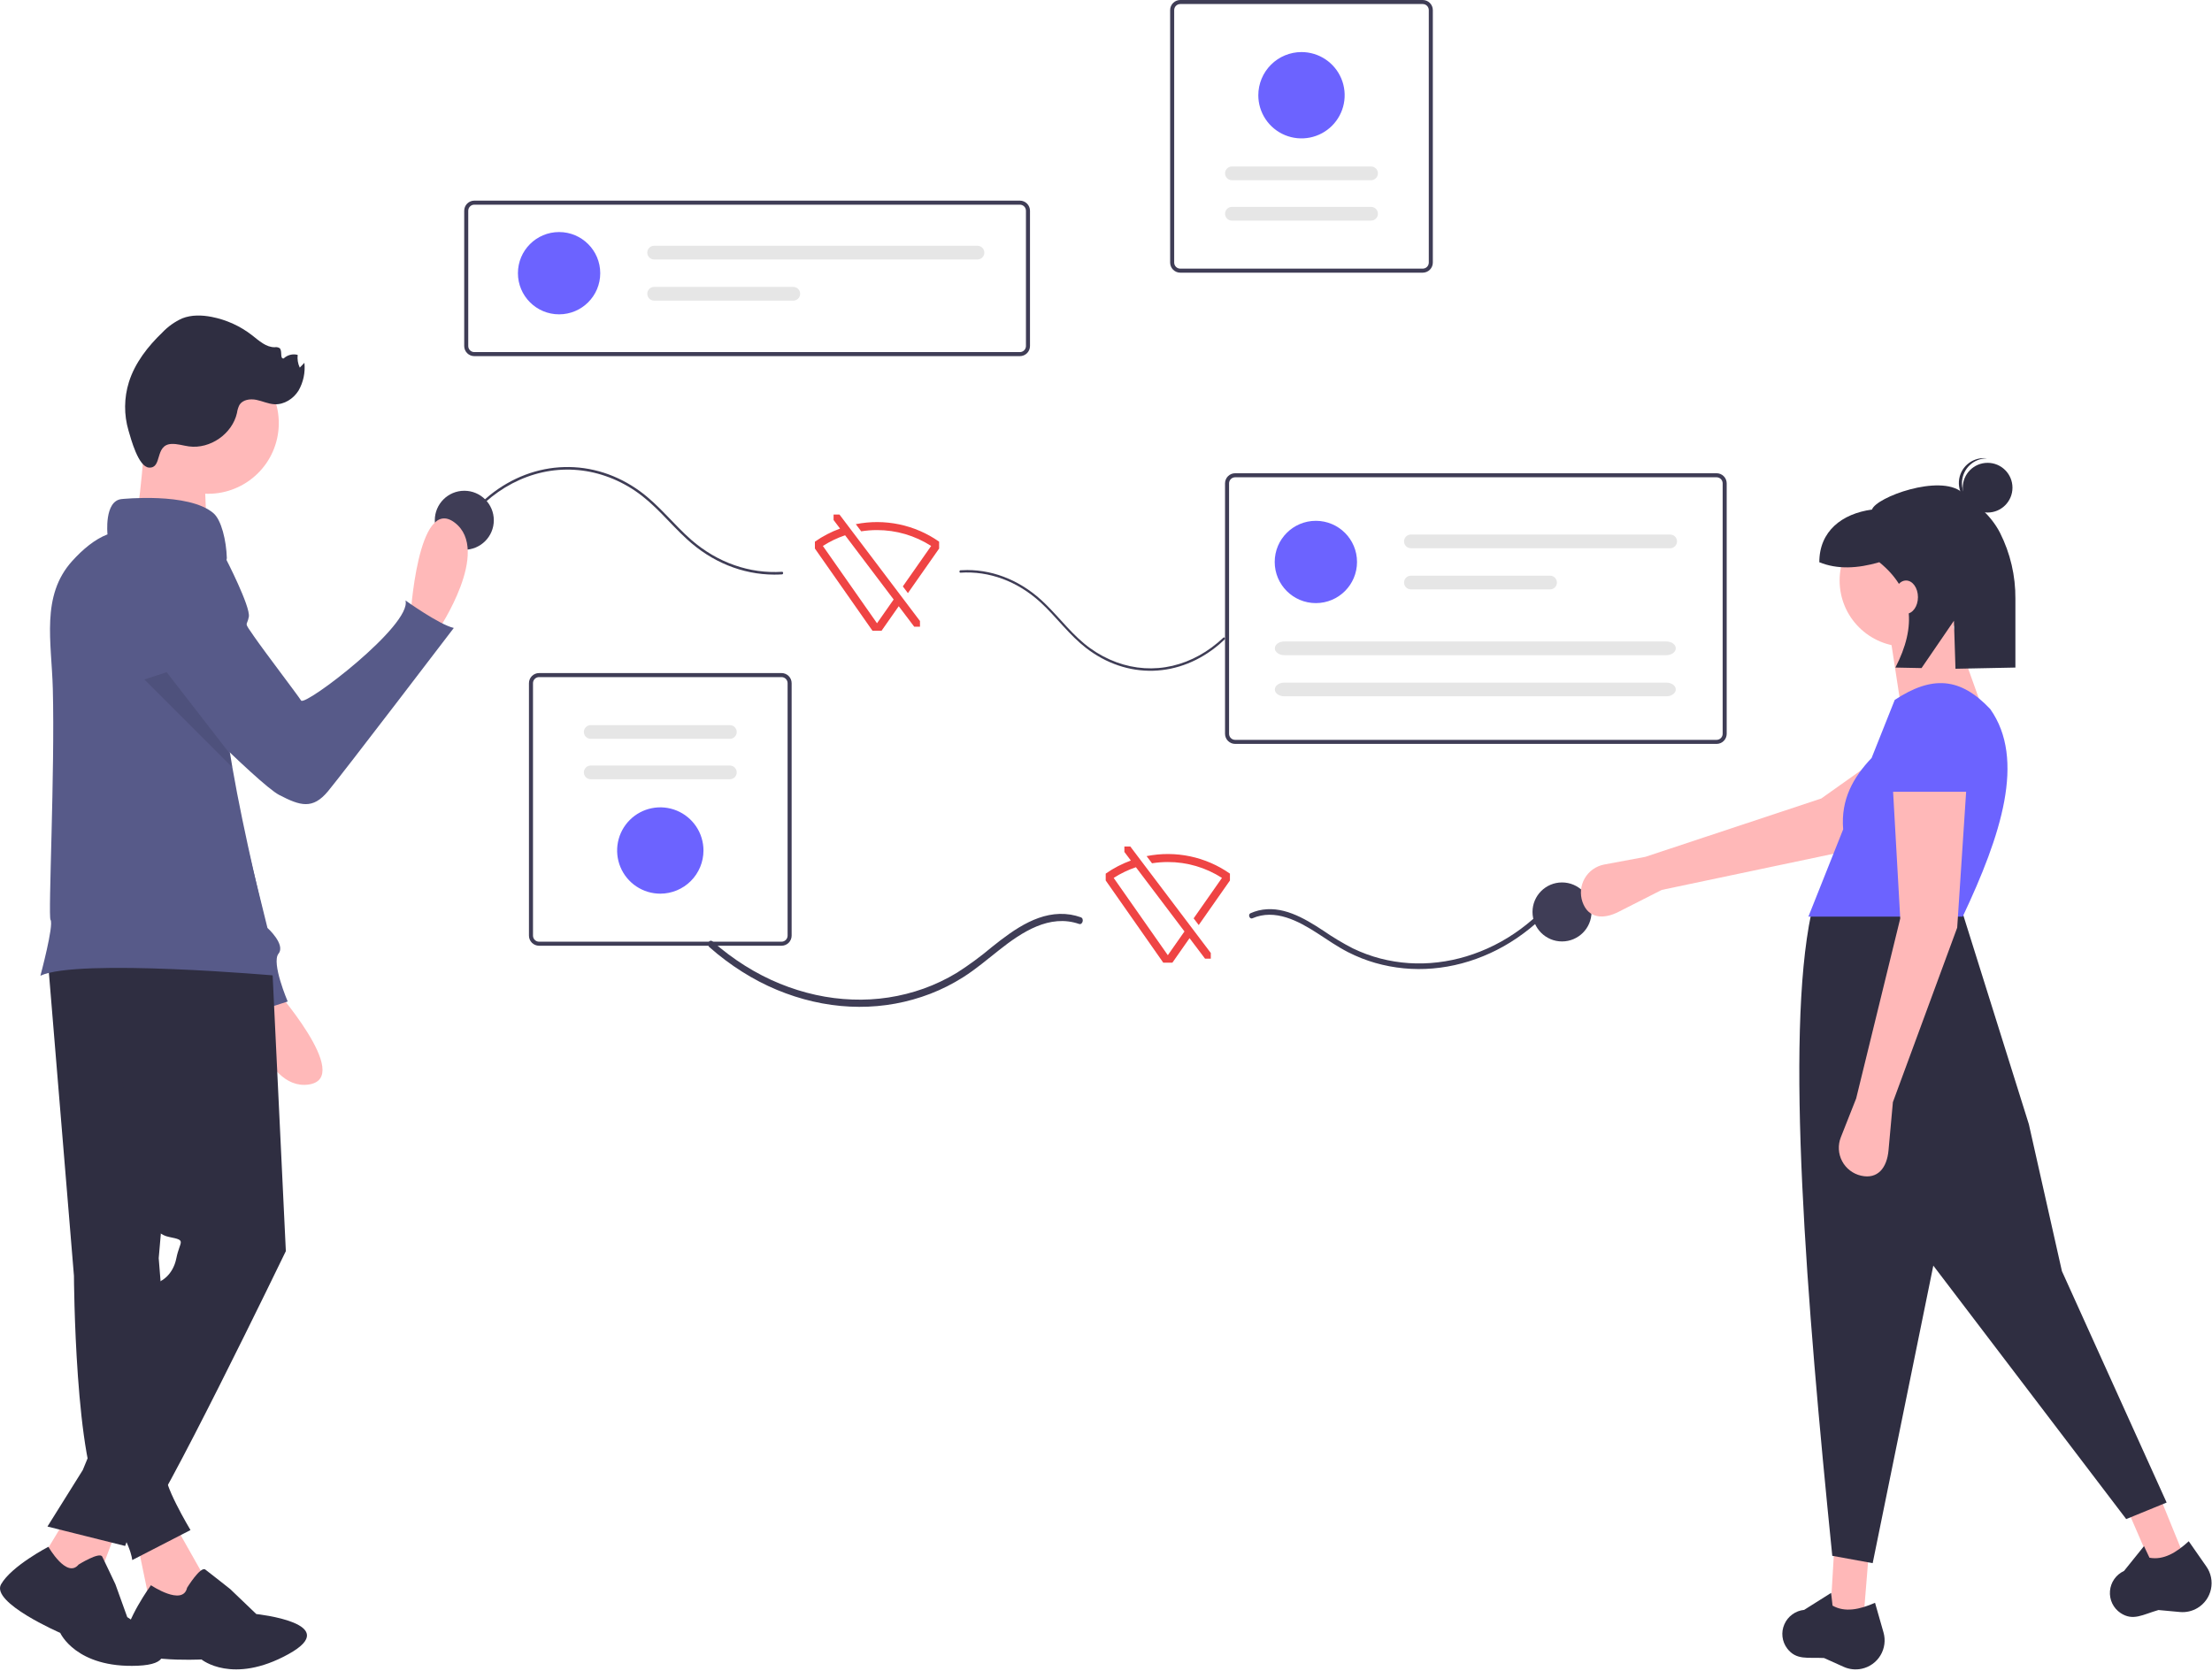 <svg width="966" height="730" viewBox="0 0 966 730" fill="none" xmlns="http://www.w3.org/2000/svg">
<g clip-path="url(#clip0_602_2)">
<path d="M445.394 155.565H207.136C205.967 155.564 204.845 155.098 204.018 154.271C203.191 153.444 202.726 152.322 202.724 151.153V92.051C202.726 90.882 203.191 89.76 204.018 88.933C204.845 88.106 205.967 87.641 207.136 87.639H445.394C446.563 87.641 447.685 88.106 448.512 88.933C449.339 89.76 449.804 90.882 449.806 92.051V151.153C449.804 152.322 449.339 153.444 448.512 154.271C447.685 155.098 446.563 155.564 445.394 155.565V155.565ZM207.136 89.404C206.435 89.405 205.762 89.684 205.265 90.18C204.769 90.677 204.49 91.349 204.489 92.051V151.153C204.49 151.855 204.769 152.527 205.265 153.024C205.762 153.52 206.435 153.799 207.136 153.8H445.394C446.095 153.799 446.768 153.52 447.265 153.024C447.761 152.527 448.04 151.855 448.041 151.153V92.051C448.04 91.349 447.761 90.677 447.265 90.18C446.768 89.684 446.095 89.405 445.394 89.404L207.136 89.404Z" fill="#3F3D56"/>
<path d="M244.157 137.307C254.083 137.307 262.13 129.26 262.13 119.334C262.13 109.408 254.083 101.361 244.157 101.361C234.231 101.361 226.184 109.408 226.184 119.334C226.184 129.26 234.231 137.307 244.157 137.307Z" fill="#6C63FF"/>
<path d="M285.665 107.352C284.871 107.352 284.109 107.668 283.547 108.229C282.986 108.791 282.67 109.553 282.67 110.348C282.67 111.142 282.986 111.904 283.547 112.466C284.109 113.027 284.871 113.343 285.665 113.343H426.88C427.675 113.343 428.437 113.027 428.998 112.466C429.56 111.904 429.876 111.142 429.876 110.348C429.876 109.553 429.56 108.791 428.998 108.229C428.437 107.668 427.675 107.352 426.88 107.352H285.665Z" fill="#E6E6E6"/>
<path d="M285.665 125.325C284.871 125.325 284.109 125.641 283.547 126.203C282.986 126.764 282.67 127.526 282.67 128.321C282.67 129.115 282.986 129.877 283.547 130.439C284.109 131.001 284.871 131.316 285.665 131.316H346.431C346.824 131.317 347.215 131.24 347.579 131.09C347.943 130.939 348.274 130.719 348.552 130.441C348.831 130.162 349.052 129.832 349.203 129.468C349.354 129.104 349.432 128.714 349.432 128.321C349.432 127.927 349.354 127.537 349.203 127.173C349.052 126.809 348.831 126.479 348.552 126.201C348.274 125.922 347.943 125.702 347.579 125.552C347.215 125.401 346.824 125.324 346.431 125.325H285.665Z" fill="#E6E6E6"/>
<path d="M341.304 413.107H235.412C234.242 413.105 233.121 412.64 232.294 411.813C231.467 410.986 231.001 409.864 231 408.695V298.412C231.001 297.242 231.467 296.121 232.294 295.294C233.121 294.467 234.242 294.001 235.412 294H341.304C342.474 294.001 343.596 294.467 344.423 295.294C345.25 296.121 345.715 297.242 345.717 298.412V408.695C345.715 409.864 345.25 410.986 344.423 411.813C343.596 412.64 342.474 413.105 341.304 413.107ZM235.412 295.765C234.71 295.766 234.037 296.045 233.541 296.541C233.045 297.037 232.766 297.71 232.765 298.412V408.695C232.766 409.397 233.045 410.069 233.541 410.566C234.037 411.062 234.71 411.341 235.412 411.342H341.304C342.006 411.341 342.679 411.062 343.176 410.566C343.672 410.069 343.951 409.397 343.952 408.695V298.412C343.951 297.71 343.672 297.037 343.176 296.541C342.679 296.045 342.006 295.766 341.304 295.765H235.412Z" fill="#3F3D56"/>
<path d="M257.976 316.742C257.181 316.742 256.419 317.058 255.858 317.62C255.296 318.181 254.98 318.943 254.98 319.738C254.98 320.532 255.296 321.294 255.858 321.856C256.419 322.418 257.181 322.733 257.976 322.733H318.741C319.535 322.733 320.297 322.418 320.859 321.856C321.421 321.294 321.736 320.532 321.736 319.738C321.736 318.943 321.421 318.181 320.859 317.62C320.297 317.058 319.535 316.742 318.741 316.742H257.976Z" fill="#E6E6E6"/>
<path d="M257.976 334.391C257.582 334.39 257.192 334.467 256.828 334.617C256.464 334.767 256.133 334.988 255.854 335.266C255.575 335.544 255.354 335.875 255.203 336.239C255.052 336.602 254.975 336.992 254.975 337.386C254.975 337.78 255.052 338.17 255.203 338.534C255.354 338.897 255.575 339.228 255.854 339.506C256.133 339.784 256.464 340.005 256.828 340.155C257.192 340.305 257.582 340.382 257.976 340.382H318.741C319.535 340.382 320.297 340.066 320.859 339.504C321.421 338.942 321.736 338.181 321.736 337.386C321.736 336.592 321.421 335.83 320.859 335.268C320.297 334.706 319.535 334.391 318.741 334.391H257.976Z" fill="#E6E6E6"/>
<path d="M288.358 390.364C284.629 390.364 280.984 389.259 277.883 387.187C274.782 385.115 272.366 382.17 270.939 378.725C269.512 375.28 269.138 371.488 269.866 367.831C270.593 364.173 272.389 360.814 275.026 358.177C277.663 355.54 281.023 353.744 284.68 353.017C288.338 352.289 292.129 352.662 295.574 354.09C299.019 355.517 301.964 357.933 304.036 361.034C306.108 364.135 307.214 367.78 307.214 371.509C307.208 376.508 305.22 381.301 301.685 384.836C298.15 388.371 293.357 390.359 288.358 390.364V390.364Z" fill="#6C63FF"/>
<path d="M515.426 0H621.318C622.488 0.001 623.609 0.467 624.436 1.294C625.264 2.121 625.729 3.242 625.73 4.412V114.695C625.729 115.864 625.264 116.986 624.436 117.813C623.609 118.64 622.488 119.105 621.318 119.107H515.426C514.256 119.105 513.135 118.64 512.307 117.813C511.48 116.986 511.015 115.864 511.014 114.695V4.412C511.015 3.242 511.48 2.121 512.307 1.294C513.135 0.467 514.256 0.001 515.426 0V0ZM621.318 117.342C622.02 117.341 622.693 117.062 623.189 116.566C623.685 116.069 623.965 115.397 623.965 114.695V4.412C623.965 3.71 623.685 3.037 623.189 2.541C622.693 2.045 622.02 1.766 621.318 1.765H515.426C514.724 1.766 514.051 2.045 513.555 2.541C513.058 3.037 512.779 3.71 512.778 4.412V114.695C512.779 115.397 513.058 116.069 513.555 116.566C514.051 117.062 514.724 117.341 515.426 117.342H621.318Z" fill="#3F3D56"/>
<path d="M598.755 96.365C599.549 96.365 600.311 96.049 600.873 95.487C601.434 94.925 601.75 94.163 601.75 93.369C601.75 92.575 601.434 91.813 600.873 91.251C600.311 90.689 599.549 90.374 598.755 90.374H537.989C537.195 90.374 536.433 90.689 535.871 91.251C535.309 91.813 534.994 92.575 534.994 93.369C534.994 94.163 535.309 94.925 535.871 95.487C536.433 96.049 537.195 96.365 537.989 96.365H598.755Z" fill="#E6E6E6"/>
<path d="M598.755 78.716C599.549 78.716 600.311 78.4 600.873 77.839C601.434 77.277 601.75 76.515 601.75 75.721C601.75 74.926 601.434 74.164 600.873 73.603C600.311 73.041 599.549 72.725 598.755 72.725H537.989C537.195 72.725 536.433 73.041 535.871 73.603C535.309 74.164 534.994 74.926 534.994 75.721C534.994 76.515 535.309 77.277 535.871 77.839C536.433 78.4 537.195 78.716 537.989 78.716H598.755Z" fill="#E6E6E6"/>
<path d="M568.372 22.742C572.101 22.742 575.746 23.848 578.847 25.92C581.948 27.992 584.364 30.936 585.792 34.382C587.219 37.827 587.592 41.618 586.865 45.276C586.137 48.933 584.341 52.293 581.704 54.93C579.067 57.567 575.708 59.363 572.05 60.09C568.393 60.818 564.602 60.444 561.156 59.017C557.711 57.59 554.766 55.173 552.694 52.073C550.622 48.972 549.517 45.327 549.517 41.597C549.522 36.598 551.511 31.806 555.045 28.271C558.58 24.736 563.373 22.748 568.372 22.742Z" fill="#6C63FF"/>
<path d="M211.856 219.442C219.197 212.85 227.773 208.355 236.891 206.321C246.081 204.29 255.558 204.855 264.52 207.967C269.025 209.522 273.354 211.696 277.414 214.444C281.55 217.247 285.288 220.698 288.884 224.353C292.527 228.054 296.05 231.921 299.853 235.405C310.711 245.467 324.19 250.965 338.09 251C339.238 251.002 340.386 250.965 341.532 250.89C342.154 250.85 342.158 249.724 341.532 249.764C327.364 250.668 313.372 245.767 302.006 235.916C298.065 232.499 294.466 228.592 290.791 224.806C287.229 221.135 283.572 217.564 279.53 214.615C269.645 207.395 258.144 203.709 246.464 204.018C234.783 204.327 223.44 208.616 213.849 216.351C212.937 217.086 212.046 217.854 211.169 218.645C210.677 219.09 211.368 219.882 211.856 219.442V219.442Z" fill="#3F3D56"/>
<path d="M534.242 278.544C527.742 284.715 520.147 288.923 512.074 290.827C503.936 292.728 495.544 292.2 487.608 289.286C483.619 287.831 479.786 285.795 476.191 283.223C472.528 280.598 469.219 277.367 466.034 273.947C462.808 270.481 459.688 266.862 456.321 263.599C446.706 254.18 434.771 249.033 422.463 249C421.446 248.998 420.43 249.032 419.414 249.103C418.864 249.14 418.86 250.195 419.414 250.157C431.96 249.311 444.35 253.899 454.414 263.121C457.905 266.32 461.092 269.978 464.345 273.522C467.499 276.959 470.738 280.301 474.317 283.062C483.07 289.822 493.254 293.272 503.597 292.983C513.94 292.694 523.985 288.679 532.478 281.437C533.285 280.749 534.074 280.03 534.85 279.289C535.286 278.873 534.674 278.132 534.242 278.544L534.242 278.544Z" fill="#3F3D56"/>
<path d="M202.769 240.143C209.885 240.143 215.654 234.374 215.654 227.257C215.654 220.14 209.885 214.371 202.769 214.371C195.652 214.371 189.883 220.14 189.883 227.257C189.883 234.374 195.652 240.143 202.769 240.143Z" fill="#3F3D56"/>
<path d="M682.146 411.231C689.263 411.231 695.032 405.461 695.032 398.345C695.032 391.228 689.263 385.459 682.146 385.459C675.029 385.459 669.26 391.228 669.26 398.345C669.26 405.461 675.029 411.231 682.146 411.231Z" fill="#3F3D56"/>
<path d="M749.652 324.941H539.395C538.225 324.94 537.104 324.475 536.276 323.647C535.449 322.82 534.984 321.699 534.983 320.529V211.129C534.984 209.959 535.449 208.838 536.276 208.011C537.104 207.183 538.225 206.718 539.395 206.717H749.652C750.822 206.718 751.943 207.183 752.77 208.011C753.597 208.838 754.063 209.959 754.064 211.129V320.529C754.063 321.699 753.597 322.82 752.77 323.647C751.943 324.475 750.822 324.94 749.652 324.941ZM539.395 208.482C538.693 208.482 538.02 208.762 537.524 209.258C537.027 209.754 536.748 210.427 536.747 211.129V320.529C536.748 321.231 537.027 321.904 537.524 322.4C538.02 322.896 538.693 323.176 539.395 323.176H749.652C750.354 323.176 751.027 322.896 751.523 322.4C752.019 321.904 752.298 321.231 752.299 320.529V211.129C752.298 210.427 752.019 209.754 751.523 209.258C751.027 208.762 750.354 208.482 749.652 208.482H539.395Z" fill="#3F3D56"/>
<path d="M574.65 263.444C584.576 263.444 592.623 255.397 592.623 245.471C592.623 235.545 584.576 227.499 574.65 227.499C564.724 227.499 556.677 235.545 556.677 245.471C556.677 255.397 564.724 263.444 574.65 263.444Z" fill="#6C63FF"/>
<path d="M616.159 233.49C615.765 233.489 615.375 233.566 615.011 233.716C614.647 233.866 614.316 234.087 614.037 234.365C613.758 234.643 613.537 234.974 613.386 235.338C613.235 235.701 613.158 236.091 613.158 236.485C613.158 236.879 613.235 237.269 613.386 237.633C613.537 237.997 613.758 238.327 614.037 238.605C614.316 238.883 614.647 239.104 615.011 239.254C615.375 239.404 615.765 239.481 616.159 239.481H729.374C730.168 239.481 730.93 239.165 731.492 238.603C732.054 238.042 732.369 237.28 732.369 236.485C732.369 235.691 732.054 234.929 731.492 234.367C730.93 233.805 730.168 233.49 729.374 233.49H616.159Z" fill="#E6E6E6"/>
<path d="M616.159 251.462C615.765 251.462 615.375 251.539 615.011 251.689C614.647 251.839 614.316 252.06 614.037 252.338C613.758 252.616 613.537 252.946 613.386 253.31C613.235 253.674 613.158 254.064 613.158 254.458C613.158 254.852 613.235 255.242 613.386 255.605C613.537 255.969 613.758 256.3 614.037 256.578C614.316 256.856 614.647 257.077 615.011 257.227C615.375 257.377 615.765 257.454 616.159 257.453H676.924C677.718 257.453 678.48 257.138 679.042 256.576C679.604 256.014 679.919 255.252 679.919 254.458C679.919 253.663 679.604 252.902 679.042 252.34C678.48 251.778 677.718 251.462 676.924 251.462H616.159Z" fill="#E6E6E6"/>
<path d="M560.865 280.196C558.586 280.196 556.732 281.54 556.732 283.191C556.732 284.843 558.586 286.187 560.865 286.187H727.698C729.976 286.187 731.83 284.843 731.83 283.191C731.83 281.54 729.976 280.196 727.698 280.196H560.865Z" fill="#E6E6E6"/>
<path d="M560.865 298.168C558.586 298.168 556.732 299.512 556.732 301.164C556.732 302.815 558.586 304.159 560.865 304.159H727.698C729.976 304.159 731.83 302.815 731.83 301.164C731.83 299.512 729.976 298.168 727.698 298.168H560.865Z" fill="#E6E6E6"/>
<path d="M546.917 401.125C556.817 396.836 566.971 402.235 575.459 407.744C579.831 410.582 584.139 413.579 588.716 415.919C592.566 417.883 596.549 419.456 600.625 420.622C608.806 422.951 617.263 423.763 625.729 423.033C634.237 422.313 642.665 420.065 650.751 416.361C658.79 412.699 666.378 407.54 673.248 401.064C674.122 400.236 674.983 399.387 675.83 398.515C676.838 397.482 675.595 395.613 674.588 396.646C667.922 403.448 660.475 408.935 652.524 412.903C644.604 416.857 636.308 419.368 627.899 420.354C619.46 421.369 610.997 420.805 602.792 418.681C598.699 417.612 594.695 416.134 590.816 414.263C586.373 411.981 582.046 409.387 577.855 406.491C569.292 400.871 559.723 395.263 549.553 397.719C548.386 398.01 547.235 398.407 546.108 398.905C544.89 399.433 545.706 401.65 546.917 401.125L546.917 401.125Z" fill="#3F3D56"/>
<path d="M471.227 403.589C458.375 399.151 446.289 407.104 436.297 415.023C431.151 419.101 426.102 423.377 420.644 426.842C416.051 429.752 411.25 432.176 406.287 434.091C396.324 437.918 385.845 439.84 375.184 439.795C364.471 439.765 353.688 437.78 343.168 433.899C332.713 430.067 322.654 424.277 313.345 416.731C312.16 415.767 310.989 414.772 309.833 413.749C308.459 412.535 309.803 410.02 311.177 411.233C320.267 419.217 330.186 425.439 340.567 429.671C350.906 433.889 361.554 436.224 372.173 436.602C382.832 437.014 393.345 435.409 403.362 431.84C408.357 430.048 413.196 427.743 417.834 424.948C423.132 421.572 428.249 417.808 433.163 413.674C443.235 405.606 454.567 397.448 467.552 399.518C469.042 399.767 470.525 400.153 471.989 400.671C473.571 401.218 472.798 404.132 471.227 403.589L471.227 403.589Z" fill="#3F3D56"/>
<path d="M725.698 388.726L706.823 398.311C700.086 401.732 693.584 401.147 691.094 394.014C690.502 392.316 690.283 390.51 690.453 388.72C690.623 386.931 691.178 385.198 692.079 383.643C692.981 382.087 694.208 380.745 695.676 379.707C697.145 378.67 698.82 377.962 700.588 377.632L718.527 374.283L795.356 348.793L841.896 315.792L858.957 342.973L805.181 371.991L725.698 388.726Z" fill="#FFB8B8"/>
<path d="M813.808 706.872L799.366 704.465L800.971 677.187H816.215L813.808 706.872Z" fill="#FFB8B8"/>
<path d="M953.968 680.229L939.992 684.589L929.131 659.516L942.738 652.646L953.968 680.229Z" fill="#FFB8B8"/>
<path d="M946.185 656.327L928.535 663.548L844.295 552.832L817.819 682.803L800.169 679.594C788.846 567.542 779.614 453.25 790.942 399.194L856.329 396.386L886.014 491.056L900.455 555.239L946.185 656.327Z" fill="#2F2E41"/>
<path d="M813.013 728.932C810.373 729.498 807.62 729.206 805.158 728.098L796.579 724.237C789.386 723.868 784.488 725.301 780.483 720.074C779.353 718.58 778.644 716.811 778.428 714.95C778.213 713.09 778.499 711.205 779.257 709.493V709.493C780.009 707.774 781.205 706.287 782.722 705.183C784.239 704.079 786.022 703.399 787.889 703.212L799.672 695.788L800.29 701.354C805.675 704.405 812.069 703.087 818.844 700.117L822.542 713.061C823.019 714.73 823.148 716.479 822.921 718.2C822.694 719.921 822.116 721.576 821.222 723.065C820.329 724.553 819.139 725.842 817.727 726.851C816.315 727.86 814.71 728.569 813.013 728.932Z" fill="#2F2E41"/>
<path d="M959.687 702.381C957.373 703.773 954.675 704.39 951.986 704.142L942.619 703.277C935.695 705.263 931.528 708.209 926.043 704.566C924.489 703.52 923.243 702.077 922.435 700.387C921.627 698.697 921.286 696.822 921.448 694.956C921.601 693.086 922.249 691.291 923.325 689.755C924.401 688.218 925.867 686.996 927.572 686.213L936.305 675.365L938.697 680.428C944.782 681.565 950.401 678.242 955.844 673.233L963.545 684.275C964.538 685.698 965.228 687.311 965.572 689.012C965.916 690.714 965.907 692.468 965.545 694.165C965.184 695.863 964.477 697.468 963.469 698.881C962.461 700.295 961.174 701.486 959.687 702.381V702.381Z" fill="#2F2E41"/>
<path d="M832.26 282.461C848.212 282.461 861.143 269.53 861.143 253.579C861.143 237.627 848.212 224.696 832.26 224.696C816.309 224.696 803.378 237.627 803.378 253.579C803.378 269.53 816.309 282.461 832.26 282.461Z" fill="#FFB8B8"/>
<path d="M867.561 314.553L829.853 306.53L825.04 275.241L851.515 269.625L867.561 314.553Z" fill="#FFB8B8"/>
<path d="M857.131 400.398H789.739L804.929 362.26C803.826 349.137 809.387 339.485 817.348 331.082L827.447 305.728C843.764 294.988 856.066 295.791 869.166 309.739C884.697 331.73 873.946 364.787 857.131 400.398Z" fill="#6C63FF"/>
<path d="M826.644 481.429L824.728 502.511C824.044 510.036 820.092 515.232 812.726 513.548C810.973 513.147 809.328 512.373 807.902 511.277C806.477 510.182 805.304 508.791 804.466 507.2C803.628 505.61 803.143 503.857 803.045 502.061C802.947 500.266 803.238 498.471 803.898 496.798L810.599 479.824L829.853 401.2L826.644 344.237H858.736L854.724 405.211L826.644 481.429Z" fill="#FFB8B8"/>
<path d="M861.143 345.842H824.237L826.825 321.767C826.995 317.603 828.715 313.654 831.648 310.693C834.582 307.733 838.515 305.977 842.678 305.768V305.768C844.883 305.658 847.089 305.986 849.167 306.734C851.244 307.482 853.153 308.634 854.783 310.125C856.412 311.615 857.73 313.414 858.66 315.417C859.59 317.42 860.113 319.587 860.2 321.794L861.143 345.842Z" fill="#6C63FF"/>
<path d="M868.006 223.881C874.002 223.881 878.862 219.021 878.862 213.025C878.862 207.029 874.002 202.169 868.006 202.169C862.011 202.169 857.15 207.029 857.15 213.025C857.15 219.021 862.011 223.881 868.006 223.881Z" fill="#2F2E41"/>
<path d="M856.82 210.367C856.998 207.613 858.22 205.03 860.236 203.145C862.252 201.26 864.911 200.214 867.671 200.221C867.447 200.192 867.225 200.158 866.996 200.143C864.124 199.96 861.296 200.925 859.136 202.826C856.975 204.727 855.657 207.408 855.472 210.281C855.288 213.153 856.251 215.981 858.151 218.143C860.051 220.305 862.731 221.624 865.603 221.811C865.832 221.825 866.056 221.819 866.282 221.82C863.544 221.473 861.041 220.095 859.283 217.968C857.525 215.84 856.644 213.122 856.82 210.367V210.367Z" fill="#2F2E41"/>
<path d="M856.759 215.003C847.077 206.971 819.307 217.18 817.515 222.579C804.422 224.364 794.509 232.002 794.509 245.585V245.585C802.293 248.774 811.146 248.381 820.716 245.585C835.971 258.017 837.017 273.645 827.739 291.596L839.153 291.824L853.301 271.146L853.977 292.12L880.141 291.596V261.539C880.225 251.545 877.925 241.675 873.431 232.749C869.354 224.828 863.027 220.203 856.759 215.003Z" fill="#2F2E41"/>
<path d="M832.396 268.107C835.263 268.107 837.587 264.853 837.587 260.839C837.587 256.825 835.263 253.571 832.396 253.571C829.529 253.571 827.204 256.825 827.204 260.839C827.204 264.853 829.529 268.107 832.396 268.107Z" fill="#FFB8B8"/>
<path d="M179.195 270.062C179.195 270.062 182.32 215.972 198.543 228.263C214.767 240.553 191.458 275.079 191.458 275.079L179.195 270.062Z" fill="#FFB9B9"/>
<path d="M118.836 430.507C118.836 430.507 154.874 470.964 134.711 473.745C114.549 476.526 106.618 435.631 106.618 435.631L118.836 430.507Z" fill="#FFB9B9"/>
<path d="M71.81 239.002C76.333 240.192 80.403 242.692 83.51 246.188C86.617 249.684 88.622 254.02 89.273 258.652L100.736 340.243L116.806 405.327C116.806 405.327 124.841 412.559 121.627 416.576C118.413 420.594 125.645 437.468 125.645 437.468L105.557 443.896C105.557 443.896 103.146 427.022 99.129 426.218C95.598 425.512 56.074 319.929 46.547 294.352C45.234 290.825 44.491 288.819 44.491 288.819C44.491 288.819 46.098 234.984 71.81 239.002Z" fill="#575A89"/>
<path d="M75.479 664.492L87.817 686.357C97.372 706.756 88.881 710.462 65.454 700.35L60.114 674.532L75.479 664.492Z" fill="#FFB9B9"/>
<path d="M81.704 693.552C81.704 693.552 87.561 684.015 89.68 685.612C91.799 687.208 100.536 694.125 100.536 694.125L111.918 705.026C111.918 705.026 150.371 709.091 125.937 722.564C101.503 736.038 88 724.866 88 724.866C88 724.866 53.778 726.646 54.33 717.098C54.882 707.55 65.919 692.444 65.919 692.444C65.919 692.444 79.829 701.77 81.704 693.552Z" fill="#2F2E41"/>
<path d="M20.727 417.339L32.295 557.302C32.295 557.302 32.68 640.972 45.019 657.166C57.357 673.36 57.742 681.457 57.742 681.457L83.19 668.347C83.19 668.347 70.081 646.503 72.78 643.159C74.444 641.038 75.628 638.582 76.25 635.959L69.31 549.591L82.419 399.217L20.727 417.339Z" fill="#2F2E41"/>
<path d="M52.344 664.492L41.548 693.024L17.064 682.788L29.981 661.407L52.344 664.492Z" fill="#FFB9B9"/>
<path d="M34.333 683.414C34.333 683.414 43.516 677.675 44.664 679.97C45.812 682.266 50.403 692.023 50.403 692.023L55.569 706.371C55.569 706.371 87.134 726.458 60.16 727.606C33.185 728.754 26.299 713.258 26.299 713.258C26.299 713.258 -4.119 700.057 0.472 692.023C5.063 683.988 21.133 675.654 21.133 675.654C21.133 675.654 29.168 689.727 34.333 683.414Z" fill="#2F2E41"/>
<path d="M118.663 417.724L124.832 546.506C124.832 546.506 68.539 662.949 62.369 666.034C60.531 666.983 58.902 668.291 57.577 669.88C56.253 671.47 55.26 673.309 54.658 675.288L20.727 666.805L36.15 642.128L70.081 559.616C70.081 559.616 75.479 557.302 77.021 549.591C78.564 541.879 81.648 541.879 73.937 540.337C66.225 538.795 66.225 531.083 66.225 531.083L40.777 413.869L118.663 417.724Z" fill="#2F2E41"/>
<path d="M121.35 189.779C124.078 172.963 112.659 157.119 95.843 154.39C79.027 151.661 63.183 163.081 60.454 179.897C57.725 196.712 69.145 212.556 85.961 215.285C102.777 218.014 118.621 206.594 121.35 189.779Z" fill="#FFB9B9"/>
<path d="M63.526 186.766C63.526 186.766 61.213 226.094 58.128 229.95C55.044 233.806 90.516 233.035 90.516 233.035C90.516 233.035 88.203 199.875 90.516 196.791C92.83 193.706 63.526 186.766 63.526 186.766Z" fill="#FFB9B9"/>
<path d="M120.974 426.208C120.974 426.208 33.834 418.498 17.644 426.208C17.644 426.208 23.604 404.098 22.064 401.788C20.944 400.098 24.034 337.118 23.064 300.788C22.514 280.288 17.784 260.268 31.534 245.048C36.214 239.878 41.434 235.538 46.944 233.418C46.944 233.418 45.404 218.768 53.114 217.998C53.114 217.998 82.424 214.908 93.214 224.168C96.664 227.108 98.834 236.068 99.064 243.788C93.724 270.048 95.614 299.188 100.514 329.418C100.814 331.338 101.144 333.268 101.474 335.198C106.674 365.178 114.534 396.088 120.974 426.208Z" fill="#575A89"/>
<path d="M74.787 193.927C77.396 193.771 79.943 194.653 82.534 194.997C91.802 196.227 101.444 189.502 103.49 180.379C103.654 179.164 104.016 177.984 104.562 176.887C105.989 174.558 109.237 174.114 111.915 174.649C114.593 175.185 117.132 176.438 119.859 176.581C124.07 176.802 128.113 174.21 130.357 170.64C132.478 166.957 133.379 162.697 132.933 158.471L130.915 160.59C130.094 158.854 129.778 156.924 130.001 155.017C128.931 154.732 127.806 154.727 126.733 155.001C125.661 155.276 124.677 155.821 123.875 156.584C122.095 156.774 123.439 153.283 122.116 152.076C121.473 151.681 120.707 151.538 119.964 151.674C116.177 151.71 113.114 148.814 110.13 146.482C104.96 142.451 98.914 139.693 92.48 138.431C88.204 137.597 83.657 137.463 79.602 139.056C76.329 140.525 73.374 142.621 70.905 145.225C64.556 151.33 58.934 158.503 56.293 166.905C54.146 173.787 54.085 181.151 56.118 188.068C57.183 191.66 60.39 203.962 65.086 204.248C70.986 204.608 67.444 194.365 74.787 193.927Z" fill="#2F2E41"/>
<path d="M87.555 242.788L98.606 243.972C98.606 243.972 109.455 265.018 108.667 269.408C107.879 273.798 106.163 271.133 111.046 278.157C115.929 285.18 129.784 303.335 131.499 306C133.215 308.665 179.988 272.978 177.08 262.286C177.08 262.286 191.852 272.884 198.181 274.294C198.181 274.294 149.978 337.512 143.26 345.603C136.543 353.693 131.137 352.031 121.906 347.234C112.674 342.438 65.973 294.59 65.973 294.59L87.555 242.788Z" fill="#575A89"/>
<path opacity="0.1" d="M101.474 335.198L63.064 296.788L72.784 293.618L100.514 329.418C100.814 331.338 101.144 333.268 101.474 335.198Z" fill="black"/>
<path d="M410.101 236.59C404.871 232.927 398.951 230.362 392.701 229.051C386.45 227.74 379.999 227.71 373.737 228.964L376.098 232.088C378.381 231.726 380.689 231.545 383 231.545C391.384 231.532 399.593 233.941 406.641 238.482L394.276 256.141L396.494 259.075L410.125 239.608V236.606L410.101 236.59ZM364.028 224.75V227.145L366.858 230.89C362.971 232.302 359.286 234.218 355.899 236.59L355.875 236.606V239.607L381.007 275.5H384.993L392.485 264.8L399.249 273.75H401.763V271.272L366.605 224.75H364.028ZM390.267 261.865L383 272.244L359.359 238.482C362.39 236.531 365.651 234.962 369.067 233.813L390.267 261.865Z" fill="#EF4444"/>
<path d="M537.101 381.59C531.871 377.927 525.951 375.362 519.701 374.051C513.45 372.74 506.999 372.71 500.737 373.964L503.098 377.088C505.381 376.726 507.689 376.545 510 376.545C518.384 376.532 526.593 378.941 533.641 383.482L521.276 401.141L523.494 404.075L537.125 384.608V381.606L537.101 381.59ZM491.028 369.75V372.145L493.858 375.89C489.971 377.302 486.286 379.218 482.899 381.59L482.875 381.606V384.607L508.007 420.5H511.993L519.485 409.8L526.249 418.75H528.763V416.272L493.605 369.75H491.028ZM517.267 406.865L510 417.244L486.359 383.482C489.39 381.531 492.651 379.962 496.067 378.813L517.267 406.865Z" fill="#EF4444"/>
</g>
<defs>
<clipPath id="clip0_602_2">
<rect width="965.825" height="729.214" fill="white"/>
</clipPath>
</defs>
</svg>
